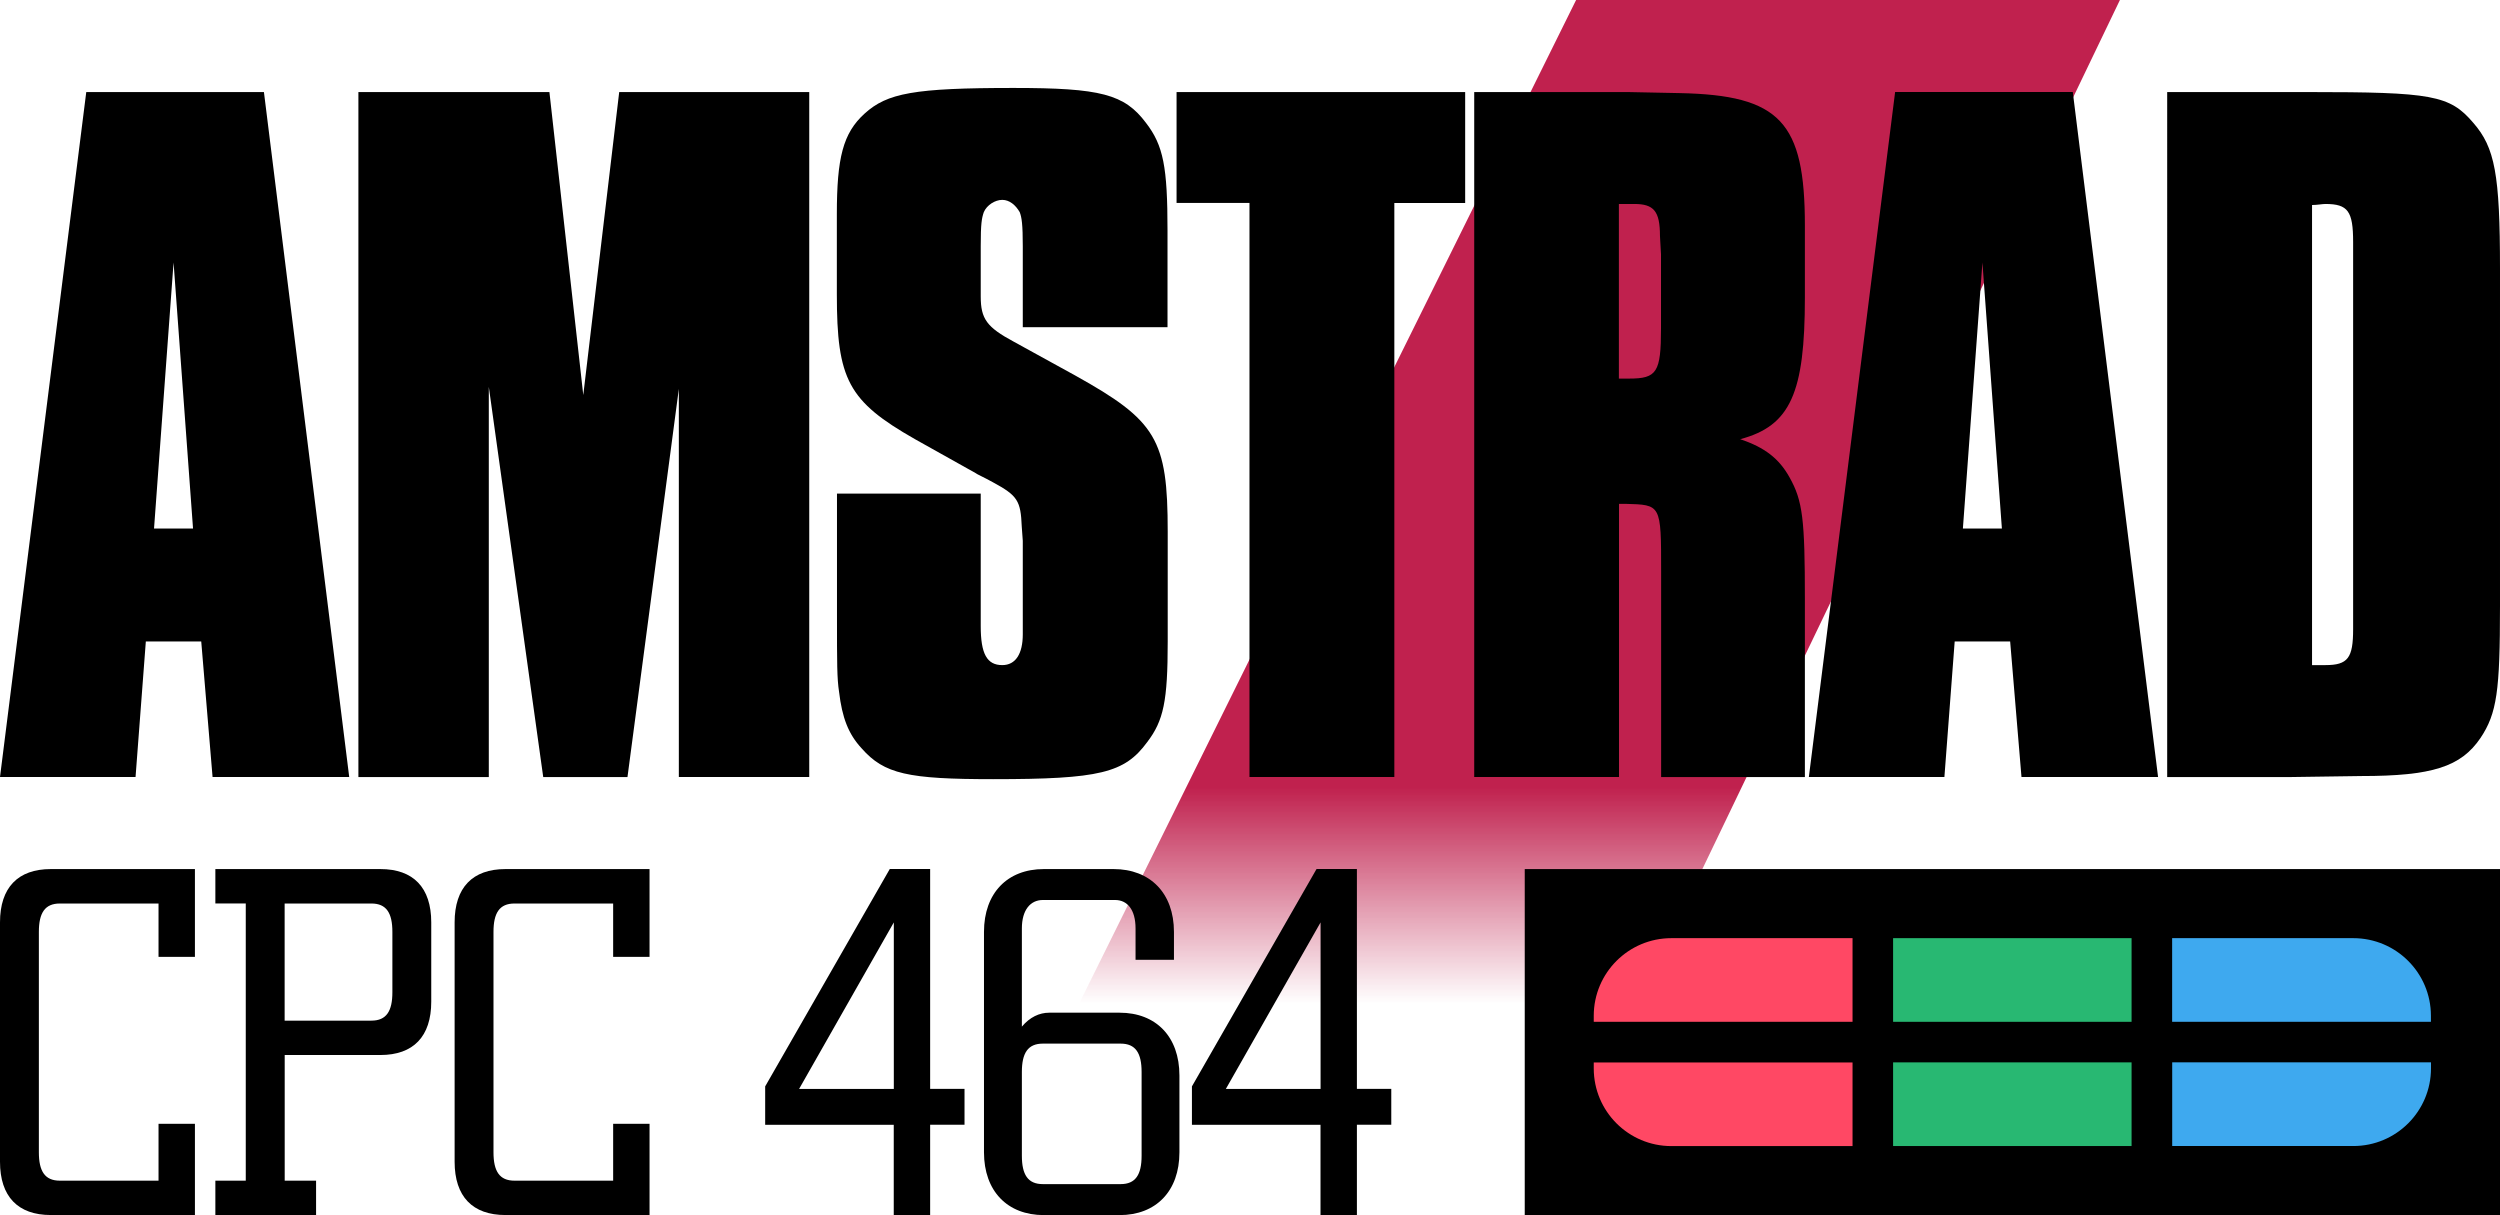 <?xml version="1.0" encoding="utf-8"?>
<!-- Generator: Adobe Illustrator 25.0.0, SVG Export Plug-In . SVG Version: 6.00 Build 0)  -->
<svg version="1.1" id="Layer_1" xmlns="http://www.w3.org/2000/svg" xmlns:xlink="http://www.w3.org/1999/xlink" x="0px" y="0px"
	 viewBox="0 0 3840 1866.3" style="enable-background:new 0 0 3840 1866.3;" xml:space="preserve">
<style type="text/css">
	.st0{fill:url(#SVGID_1_);}
	.st1{fill:#FF4864;}
	.st2{fill:#28B872;}
	.st3{fill:#3EA9EF;}
	.st4{fill:#C0214E;}
	.st5{fill:url(#SVGID_2_);}
	.st6{fill:#FFFFFF;}
	.st7{fill:url(#SVGID_3_);}
</style>
<g>
	<g>
		<linearGradient id="SVGID_1_" gradientUnits="userSpaceOnUse" x1="2376.492" y1="1866.337" x2="2376.492" y2="0">
			<stop  offset="0.174" style="stop-color:#C0214E;stop-opacity:0"/>
			<stop  offset="0.352" style="stop-color:#C0214E"/>
		</linearGradient>
		<polygon class="st0" points="2420.9,0 1496.7,1866.3 2359.5,1866.3 3256.2,0 		"/>
	</g>
	<g>
		<path d="M0,1784.4v-367.6c0-53.6,27.6-81.9,78.1-81.9h221.3v134.8h-55.9v-81.9H91.9c-23,0-32.2,14.5-32.2,43.6v338.5
			c0,29.1,9.2,43.6,32.2,43.6h151.6v-87.3h55.9v140.1H78.1C27.6,1866.3,0,1838,0,1784.4z"/>
		<path d="M330.8,1813.5h46.7v-425.8h-46.7v-52.8h253.5c50.5,0,78.1,28.3,78.1,81.9v121.8c0,53.6-27.6,81.9-78.1,81.9h-147v193h48.2
			v52.8H330.8V1813.5z M570.5,1567.7c23,0,32.2-14.5,32.2-43.6v-92.7c0-29.1-9.2-43.6-32.2-43.6H437.2v179.9H570.5z"/>
		<path d="M698.3,1784.4v-367.6c0-53.6,27.6-81.9,78.1-81.9h221.3v134.8h-55.9v-81.9H790.2c-23,0-32.2,14.5-32.2,43.6v338.5
			c0,29.1,9.2,43.6,32.2,43.6h151.6v-87.3h55.9v140.1H776.4C725.9,1866.3,698.3,1838,698.3,1784.4z"/>
		<path d="M1372.9,1727.7h-197.6v-59l191.4-333.9h62v337.7h52.8v55.1h-52.8v138.6h-55.9V1727.7z M1372.9,1672.6v-255.8l-145.5,255.8
			H1372.9z"/>
		<path d="M1803.2,1431.4v42.9h-59V1426c0-28.3-12.3-43.6-31.4-43.6h-111c-19.1,0-32.2,15.3-32.2,43.6v150.9
			c12.3-14.6,26.8-21.4,42.1-21.4h108c55.9,0,91.9,36.8,91.9,96.5v117.9c0,59.7-36,96.5-91.9,96.5h-116.4
			c-55.9,0-91.9-36.8-91.9-96.5v-338.5c0-59.7,36-96.5,91.9-96.5h107.2C1766.5,1334.9,1803.2,1371.7,1803.2,1431.4z M1753.5,1646.6
			c0-29.1-9.2-43.6-32.2-43.6h-119.5c-23,0-32.2,14.5-32.2,43.6v128.6c0,29.1,9.2,43.6,32.2,43.6h119.5c23,0,32.2-14.5,32.2-43.6
			V1646.6z"/>
		<path d="M2028.4,1727.7h-197.6v-59l191.4-333.9h62v337.7h52.8v55.1h-52.8v138.6h-55.9V1727.7z M2028.4,1672.6v-255.8l-145.5,255.8
			H2028.4z"/>
	</g>
	<g>
		<rect x="2342" y="1334.9" width="1498" height="531.4"/>
		<g>
			<g>
				<path class="st1" d="M2845.5,1569.5V1441h-278.2c-65.9,0-119.3,53.4-119.3,119.3v9.2H2845.5z"/>
				<path class="st1" d="M2448,1631.8v9.3c0,65.9,53.4,119.3,119.3,119.3h278.2v-128.5H2448z"/>
			</g>
		</g>
		<g>
			<rect x="2907.8" y="1441" class="st2" width="366.3" height="128.5"/>
			<rect x="2907.8" y="1631.8" class="st2" width="366.3" height="128.5"/>
		</g>
		<g>
			<path class="st3" d="M3733.9,1569.5v-9.2c0-65.9-53.4-119.3-119.3-119.3h-278.2v128.5H3733.9z"/>
			<path class="st3" d="M3336.5,1631.8v128.5h278.2c65.9,0,119.3-53.4,119.3-119.3v-9.3H3336.5z"/>
		</g>
	</g>
	<path d="M536.4,1193.5H326.5l-17.4-208.2H224l-15.8,208.2H0L132.5,141.4h272.9L536.4,1193.5z M266.6,403.2l-30,408.6h59.9
		L266.6,403.2z"/>
	<path d="M1243,1193.5h-200.3V597.3l-78.9,596.3H834.4l-83.6-599.4v599.4H550.5V141.4h293.4l52,465.4l55.2-465.4H1243V1193.5z"/>
	<path d="M1571,502.6V378c0-33.1-1.6-44.2-4.7-52.1c-6.3-11-15.8-18.9-26.8-18.9c-11,0-23.7,7.9-28.4,18.9
		c-3.2,9.5-4.7,17.4-4.7,52.1v77.3c0,34.7,9.5,47.3,50.5,69.4l94.7,52.1c124.6,69.4,142,97.8,142,239.8v168.8
		c0,91.5-6.3,121.5-31.6,154.6c-34.7,47.3-72.6,56.8-236.6,56.8c-130.9,0-167.2-7.9-201.9-47.3c-20.5-22.1-30-47.3-34.7-86.8
		c-3.2-20.5-3.2-44.2-3.2-115.2V758.2h220.8v176.7v26.8c0,42.6,9.5,59.9,33.1,59.9c20.5,0,31.5-17.4,31.5-47.3v-26.8V830.7
		l-1.6-22.1c-1.6-39.4-6.3-47.3-44.2-67.8c-14.2-7.9-25.2-12.6-26.8-14.2l-93.1-52.1c-102.5-58.4-119.9-91.5-119.9-222.4v-123
		c0-86.8,9.5-124.6,42.6-154.6c34.7-31.5,75.7-39.4,228.7-39.4c134.1,0,170.4,9.5,203.5,53.6c26.8,34.7,33.1,67.8,33.1,165.6v148.3
		H1571z"/>
	<path d="M2141.6,1193.5h-222.4V311.7h-112V141.4h443.3v170.4h-108.8V1193.5z"/>
	<path d="M2500.9,141.4l78.9,1.6c154.6,3.1,192.5,44.2,192.5,203.5v110.4c0,146.7-22.1,197.2-99.4,217.7
		c37.9,12.6,59.9,30,75.7,58.4c20.5,36.3,23.7,64.7,23.7,187.7v272.9h-220.8V878c0-104.1,0-102.5-55.2-104.1c-3.1,0-4.7,0-9.5,0
		v419.6h-222.4V141.4H2500.9z M2502.4,581.5c42.6,0,48.9-9.5,48.9-77.3V390.6l-1.6-28.4c0-37.9-9.5-48.9-39.4-48.9h-14.2h-9.5v268.2
		C2494.5,581.5,2499.3,581.5,2502.4,581.5z"/>
	<path d="M3314.8,1193.5H3105l-17.4-208.2h-85.2l-15.8,208.2h-208.2l132.5-1052.2h272.9L3314.8,1193.5z M3045,403.2l-30,408.6h59.9
		L3045,403.2z"/>
	<path d="M3545,141.4c190.9,0,217.7,4.7,254,47.3c33.1,37.9,41,78.9,41,224v519c0,129.4-4.7,164.1-30,201.9
		c-30,44.2-74.1,58.4-183,58.4l-112,1.6h-186.2V141.4H3545z M3571.8,1021.6c34.7,0,42.6-11,42.6-55.2c0-6.3,0-11,0-22.1
		c0-17.4,0-36.3,0-52.1V398.5v-26.8c0-47.3-7.9-58.4-42.6-58.4c-4.7,0-12.6,1.6-20.5,1.6v706.7
		C3559.2,1021.6,3567.1,1021.6,3571.8,1021.6z"/>
</g>
</svg>
